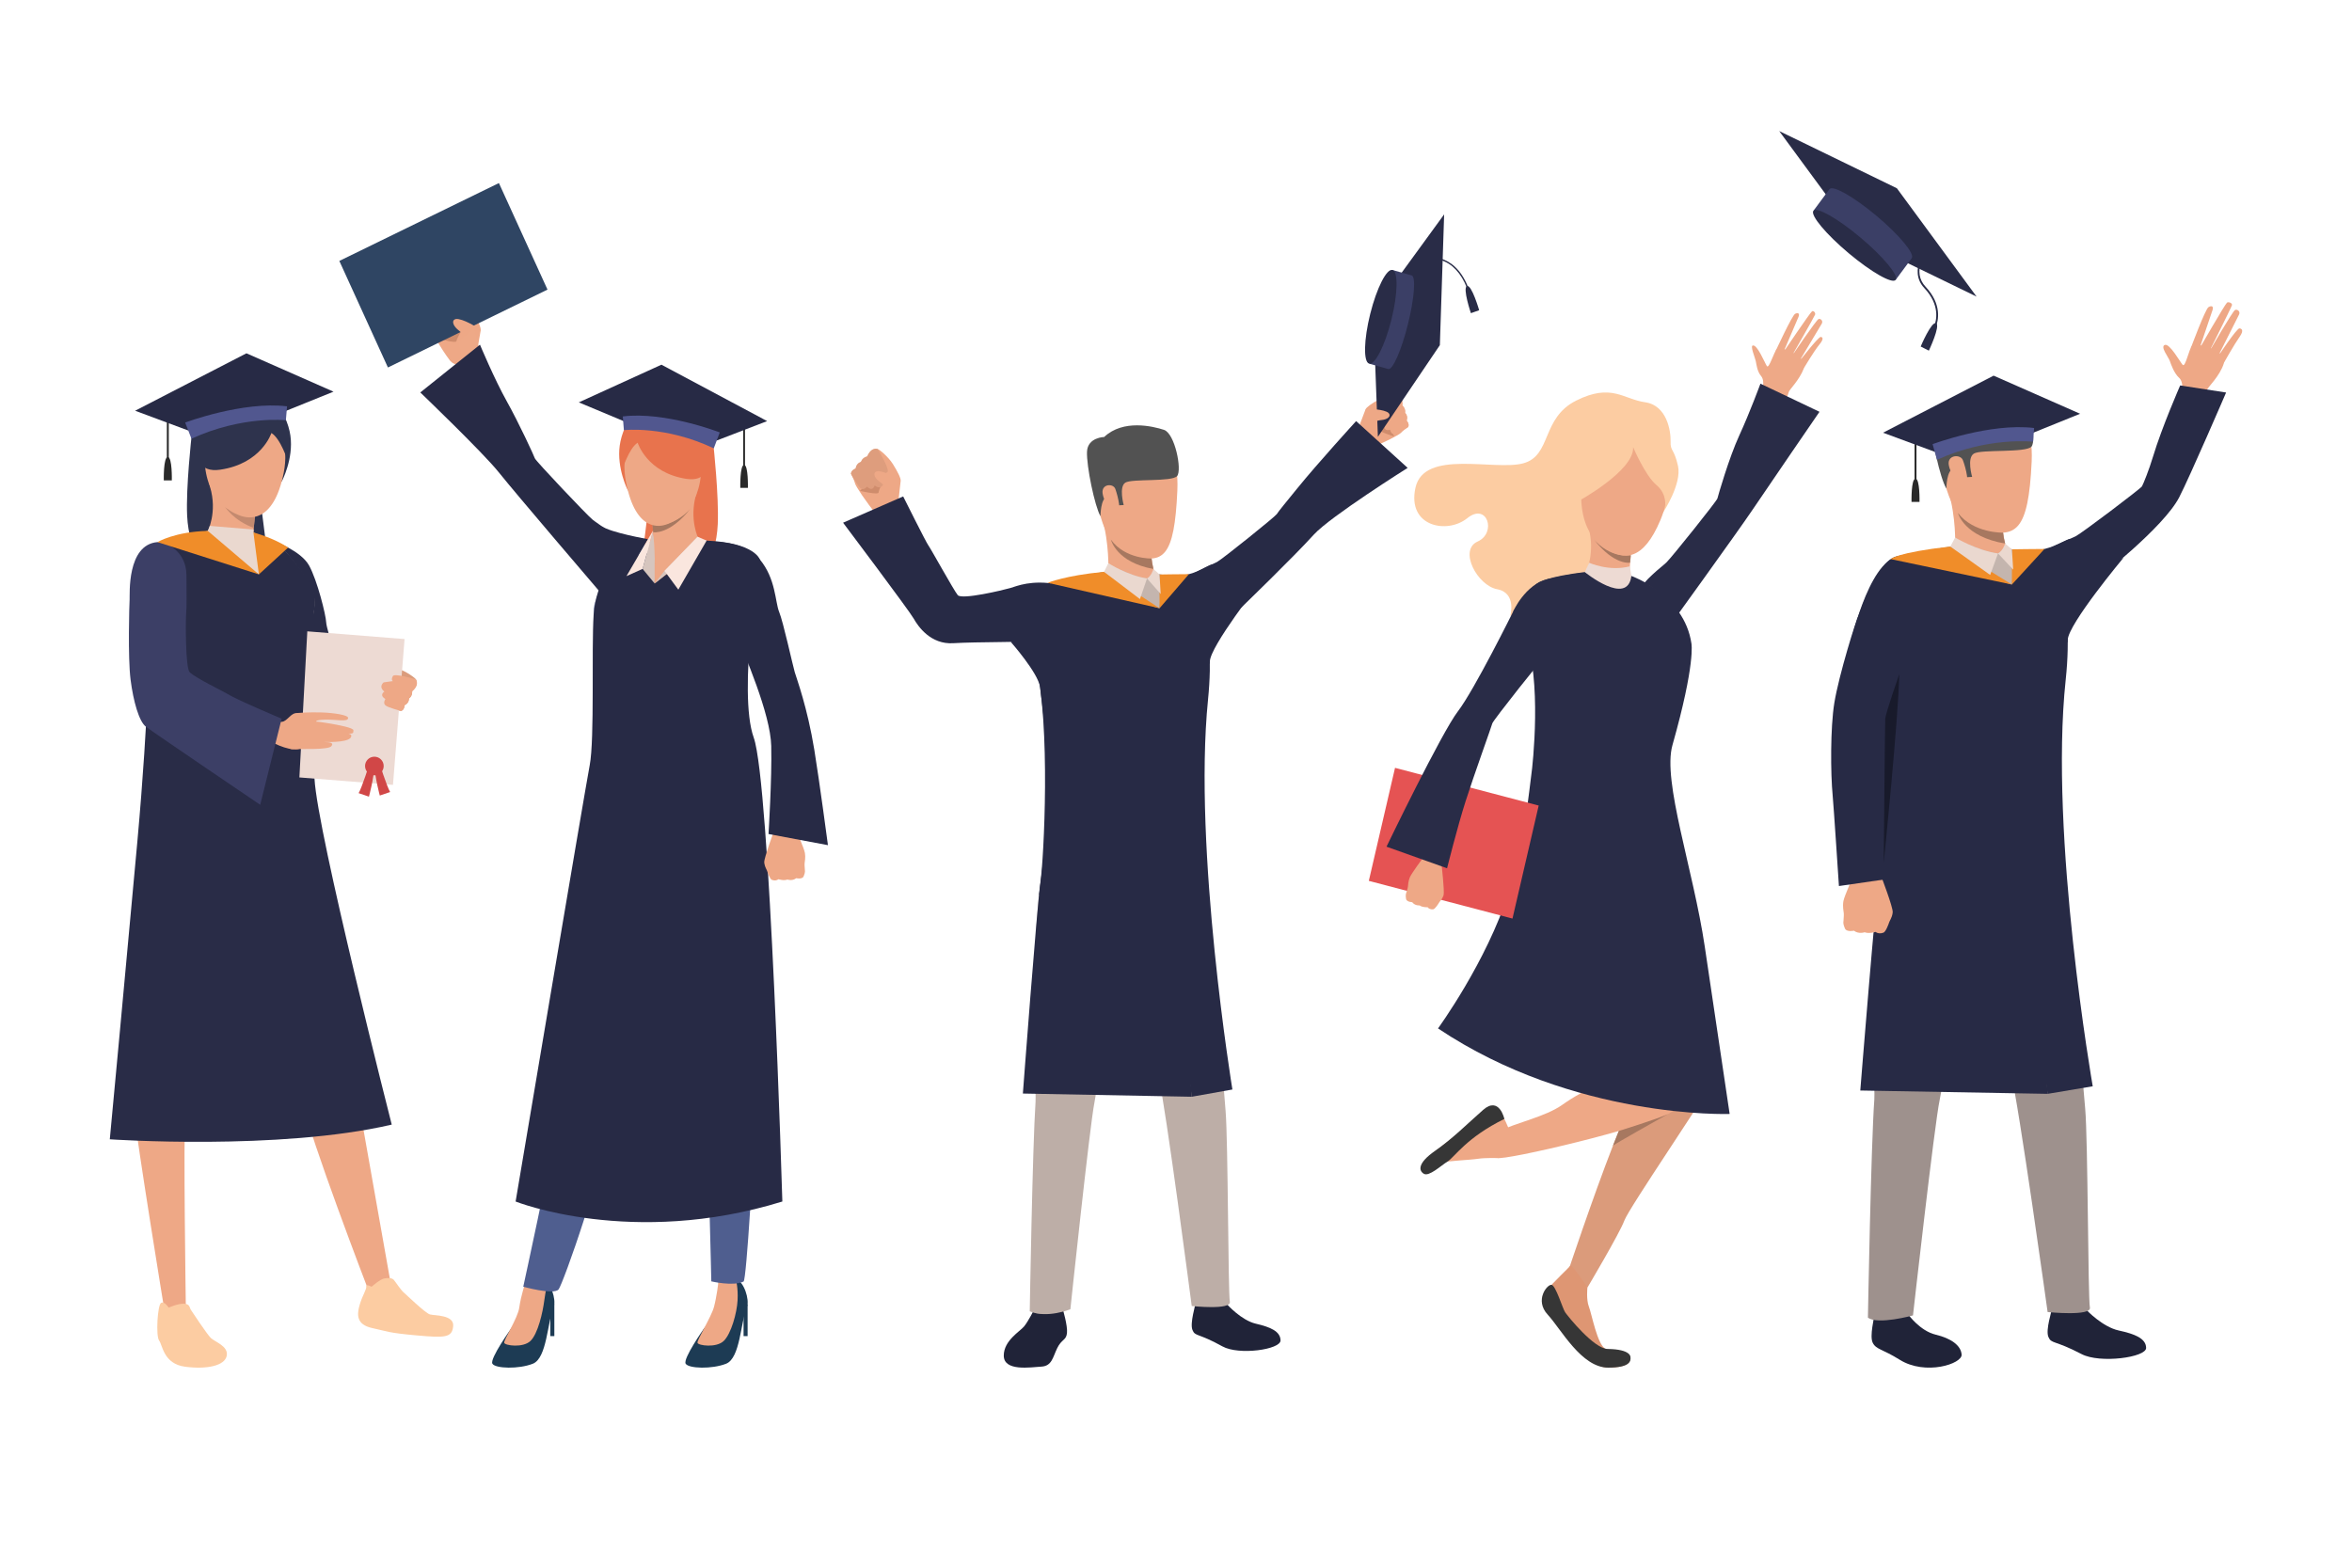 <?xml version="1.0" encoding="utf-8"?>
<!-- Generator: Adobe Illustrator 27.5.0, SVG Export Plug-In . SVG Version: 6.00 Build 0)  -->
<svg version="1.1" id="Layer_1" xmlns="http://www.w3.org/2000/svg" xmlns:xlink="http://www.w3.org/1999/xlink" x="0px" y="0px"
	 viewBox="0 0 3000 2000" style="enable-background:new 0 0 3000 2000;" xml:space="preserve">
<rect style="fill:#FFFFFF;" width="3000" height="2000"/>
<g>
	<g>
		<g>
			<g>
				<g>
					<g>
						<g>
							<path style="fill:#EEA987;" d="M2246.387,503.957c0,0,6.062-16.998-0.038-24.12c-5.187-6.059-6.025-15.463-6.831-19.098
								c-1.075-4.864-7.263-19.149-3.854-19.983c5.771-1.407,15.074,21.726,17.943,26.177c2.869,4.456,9.022-18.792,13.292-22.1
								c4.27-3.308,39.883,9.72,33.925,25.153c-5.96,15.438-18.652,27.134-19.194,30.072c-0.541,2.934-5.044,12.598-5.044,12.598
								L2246.387,503.957z"/>
						</g>
					</g>
				</g>
			</g>
			<g>
				<g>
					<g>
						<g>
							<path style="fill:#EEA987;" d="M2264.71,448.09c0,0,21.19-45.968,25.013-47.775c3.821-1.807,6.095-0.438,4.281,3.95
								c-1.813,4.383-19.267,45.042-19.267,45.042s33.674-49.923,36.501-52.129c1.656-1.293,4.74,1.663,3.976,4.107
								c-0.768,2.445-30.02,53.371-30.02,53.371s31.521-46.551,34.401-47.648c2.523-0.957,6.184,2.334,4.069,5.956
								c-2.114,3.623-29.074,48.588-29.074,48.588s24.944-32.347,27.896-31.743c1.806,0.366,4.743,1.726-1.94,9.855
								c-6.681,8.138-19.466,29.579-19.466,29.579L2264.71,448.09z"/>
						</g>
					</g>
				</g>
			</g>
		</g>
		<g>
			<path style="fill:#FCCCA2;" d="M2121.789,652.947c0,0,23.622-35.718,18.511-58.553c-5.108-22.835-9.833-18.163-9.448-31.215
				c0.384-13.048-4.52-45.995-32.454-49.982c-27.936-3.988-42.934-24.647-87.897-2.172c-44.96,22.474-31,70.322-67.794,80.109
				s-126.394-18.49-137.294,31.173c-10.903,49.659,40.54,59.446,66.092,38.783c25.549-20.658,37.73,18.852,13.286,29.728
				c-24.719,10.995-0.342,56.185,24.87,60.896c25.21,4.711,16.693,34.073,16.693,34.073s120.26-41.143,125.709-61.802
				C2057.516,703.32,2121.789,652.947,2121.789,652.947z"/>
		</g>
		<g>
			<g>
				<g>
					<path style="fill:#292C47;" d="M2469.566,412.398l0.006-0.013c-0.014-0.004-0.029-0.004-0.044-0.013
						c-0.012-0.009-0.021-0.021-0.036-0.025l-0.006,0.013c-5.979-2.67-19.638,29.693-19.638,29.693l5.173,2.623l0.08,0.039
						l5.173,2.619C2460.274,447.334,2475.285,415.655,2469.566,412.398z"/>
				</g>
			</g>
		</g>
		<g>
			<g>
				<g>
					<path style="fill:#DB9B7B;" d="M2184.387,1379.707c-7.037,16.033-106.486,161.044-112.52,177.434
						c-6.024,16.39-47.102,85.505-47.102,85.505l-25.223-18.882c0,0,31.616-95.016,57.799-162.204h0.012
						c2.525-6.521,5.021-12.789,7.425-18.665c9.328-22.831,17.378-40.016,22.165-45.024c18.748-19.587,46.21-46.666,31.134-68.757
						c-15.066-22.092-77.682-142.519-80.025-154.98c-2.342-12.47-91.011-181.872,97.178-112.396c0,0,32.412,105.628,37.098,183.646
						C2177.013,1323.411,2191.413,1363.679,2184.387,1379.707z"/>
				</g>
			</g>
		</g>
		<g>
			<g>
				<g>
					<path style="fill:#DE9673;" d="M2024.77,1642.641c0,0-1.664,15.412,1.884,24.4c3.549,8.988,10.673,48.384,21.148,53.774
						c10.476,5.396,31.885,8.813,31.881,10.638c-0.019,8.273-6.134,13.018-28.243,13.342c-22.106,0.318-43.397-29.847-58.266-51.079
						c-14.868-21.232-34.219-31.343-22.053-45.727c12.165-14.383,29.693-30.267,31.747-33.167
						C2004.922,1611.919,2024.77,1642.641,2024.77,1642.641z"/>
				</g>
			</g>
		</g>
		<g>
			<g>
				<g>
					<path style="fill:#EEA886;" d="M1950.223,1046.839c0,0-32.075,72.078-9.656,118.969
						c22.005,46.028,105.213,149.42,113.096,165.899c7.879,16.479,24.54,38.711,11.374,43.489
						c-17.698,6.42-39.558,11.156-72.401,34.337c-21.672,15.292-57.568,22.286-81.162,33.821
						c-9.345,4.57-12.088,28.243-1.608,33.834c7.76,4.142,194.977-39.621,222.556-58.834c12-8.358,12.063-27.86-2.719-81.359
						c-6.661-24.102-36.139-102.91-45.188-132.455c-8.753-28.57-25.594-71.108-25.594-71.108S2073.505,959.447,1950.223,1046.839z"
						/>
				</g>
			</g>
		</g>
		<g>
			<g>
				<g>
					<path style="fill:#EEA886;" d="M1911.557,1477.436c0,0-18.019-0.511-26.361,0.896s-41.283,2.87-50.422,5.26
						c-9.141,2.385-15.135,14.077-20.241,11.212c-5.104-2.866,4.204-16.646,14.549-24.847c10.346-8.201,40.402-30.417,55.146-45.446
						c14.742-15.025,22.878-17.551,30.666-4.357c7.788,13.192,14.805,33.859,18.336,39.425
						C1936.759,1465.144,1911.557,1477.436,1911.557,1477.436z"/>
				</g>
			</g>
		</g>
		<g>
			<g>
				<path style="fill:#292C47;" d="M2083.181,803.625c0,0-6.579-25.782,3.685-45.114c10.264-19.332,32.045-34.591,38.682-40.977
					c6.638-6.39,64.23-78.307,65.029-81.597c0.801-3.295,14.69-51.742,27.882-80.381c13.192-28.635,27.006-66.087,27.006-66.087
					l75.309,35.884c0,0-67.887,98.927-85.271,124.811c-18.569,27.652-111.73,156.519-111.73,156.519
					S2105.49,838.36,2083.181,803.625z"/>
			</g>
		</g>
		<g>
			<path style="fill:#363636;" d="M2183.527,1306.868c0,0,18.299,21.225-139.103,21.225c0,0-158.433-159.338-108.777-259.328
				c26.269-52.895,193.926-20.225,193.926-20.225S2152.644,1080.924,2183.527,1306.868z"/>
		</g>
		<g>
			<g>
				<path style="fill:#EDDAD3;" d="M2069.455,727.89c0,0,23.416,16.399,31.892,18.201c8.476,1.803,42.353,43.12,48.116,59.714
					c5.762,16.594,0,41.483-11.865,70.7c-11.867,29.217-0.68,38.958-6.104,68.175c-5.422,29.217-10.169,91.078-9.152,107.311
					c1.017,16.233-137.123,19.298-168.65-10.281c0,0,31.688-50.501,35.755-57.711c4.07-7.215,0.68-46.534-3.051-56.631
					c-3.728-10.102-29.348-90.7-29.348-90.7s-19.506-71.257-1.162-86.414c15.934-13.163,59.358-17.857,67.156-20.744
					C2030.839,726.623,2053.521,725.365,2069.455,727.89z"/>
			</g>
		</g>
		<g>
			<g>
				<path style="fill:#EEA886;" d="M2081.105,697.92c0,0-4.871,47.643-3.854,63.158c0,0-25.361,27.041-54.21-31.568
					c0,0,12.14-24.158,3.003-57.078C2016.907,639.516,2081.105,697.92,2081.105,697.92z"/>
			</g>
		</g>
		<g>
			<g>
				<polygon style="fill:#EEA886;" points="2077.251,761.078 2077.251,785.785 2048.062,762.579 				"/>
			</g>
		</g>
		<g>
			<g>
				<path style="fill:#292C47;" d="M2083.291,1073.62c-11.506,58.54-158.996-8.163-158.996-8.163s78.312-62.58,56.874-139.632
					c-2.426-8.716-15.828-47.419-18.006-55.441c-1.74-6.356-3.387-12.483-4.961-18.358c-13.972-52.215-28.054-72.036-28.054-72.036
					s14.905-34.323,44.213-41.275c22.898-5.434,44.278-8.044,44.278-8.044s78.869,112.005,80.505,136.35
					C2100.781,891.378,2094.797,1015.071,2083.291,1073.62z"/>
			</g>
		</g>
		<g>
			<g>
				<path style="fill:#A77860;" d="M2080.101,708.41l-0.896,9.383c0,0-20.103,4.184-46.481-30.05
					C2032.724,687.742,2051.422,712.01,2080.101,708.41z"/>
			</g>
		</g>
		<g>
			<path style="fill:#EDDAD3;" d="M2026.967,717.954c0,0,25.536,11.543,51.927,4.528l2.212,13.949v56.003
				c0,0-46.74-39.464-46.648-41.36c0.095-1.892-13.094-21.05-13.094-21.05L2026.967,717.954z"/>
		</g>
		<g>
			<path style="fill:#363636;" d="M2079.683,1731.453c0,0,1.223-10.132-29.122-10.493c-17.386-0.208-50.886-41.899-54.208-46.798
				c-3.324-4.897-11.872-34.119-17.314-35.016c-5.445-0.897-22.065,19.51-4.934,38.01c17.133,18.503,42.96,67.745,77.334,67.639
				C2078.456,1744.71,2080.422,1736.776,2079.683,1731.453z"/>
		</g>
		<g>
			<path style="fill:#363636;" d="M1918.82,1427.5c0,0-6.449-29.672-27.178-11.45c-20.729,18.228-38.71,36.522-61.278,52.231
				c-22.566,15.71-20.816,25.378-14.178,29.214c6.64,3.83,21.39-10.166,30.179-15.646
				C1855.154,1476.372,1870.608,1451.109,1918.82,1427.5z"/>
		</g>
		<g>
			<path style="fill:#4A4A4A;" d="M2084.934,737.499c0,0,29.01,76.202,14.281,127.71l-15.924,207.501
				c-0.008,0.285,0.01,0.574,0.048,0.859l-0.05,0.046c0,0,3.736,18.801,29.399,13.482c0.022-0.005,0.04-0.009,0.061-0.013
				c0.033-0.009,0.067-0.013,0.1-0.022c0.315-0.047,0.631-0.119,0.947-0.217c24.683-5.565,29.329-21.709,29.329-21.709
				s-12.849-59.56-13.525-80.122c-0.678-20.561,3.242-98.374,3.242-98.374c24.075-51.423,19.572-74.612,19.572-74.612
				c-11.362-41.39-47.222-64.302-47.222-64.302L2084.934,737.499z"/>
		</g>
		<g>
			<path style="fill:#383838;" d="M1987.617,821.009l-24.454,49.375c-1.74-6.356-3.387-12.483-4.961-18.358
				C1958.202,852.025,1980.755,823.25,1987.617,821.009z"/>
		</g>
		<g>
			<path style="fill:#A77860;" d="M2064.778,1442.895c0,0,50.271-15.671,62.575-21.538c-11.588,6.509-64.815,36.424-70,40.203
				C2059.879,1455.038,2062.375,1448.771,2064.778,1442.895z"/>
		</g>
		<g>
			<path style="fill:#EEA886;" d="M2121.563,563.943c0.342,1.088,18.056,47.848-3.748,99.684
				c-21.804,51.836-46.332,51.836-70.18,35.888c-23.848-15.952-33.728-41.326-30.32-86.274
				c3.406-44.948,22.484-82.282,59.278-70.684C2113.388,554.156,2121.563,563.943,2121.563,563.943z"/>
		</g>
		<g>
			<path style="fill:#FCCCA2;" d="M2083.067,570.47c0,0,15.296,36.13,29.638,48.209c14.343,12.083,11.036,27.746,11.036,27.746
				s32.231-66.896-22.276-112.927c-54.511-46.037-94.711,51.832-94.029,82.643c0.681,30.812,3.406,24.651,3.406,24.651
				S2084.77,600.919,2083.067,570.47z"/>
		</g>
		<g>
			<path style="fill:#292C47;" d="M2021.363,729.82c0,0,54.6,44.383,59.479,4.945c0,0,67.348,23.877,76.566,86.041
				c0,0,5.582,24.685-24.205,129.9c-12.99,45.888,26.555,158.114,41.246,256.905c14.69,98.791,31.733,213.542,31.733,213.542
				s-198.262,7.173-371.977-109.127c0,0,62.166-85.245,90.089-173.505c20.873-65.972,27.018-137.867,28.908-150.061
				c1.891-12.194,13.685-121.741-8.142-177.638c0,0-14.908-47.809,17.552-67.796C1962.613,743.026,1975.029,735.411,2021.363,729.82
				z"/>
		</g>
		<g>
			<path style="fill:#292C47;" d="M2371.078,305.444l-101.677-138.242l150.059,72.954l101.677,138.242L2371.078,305.444z"/>
		</g>
		<g>
			<path style="fill:#3B3F66;" d="M2393.423,275.292c-28.984-24.315-55.813-39.528-59.926-33.975L2313,268.974l104.955,88.056
				l20.497-27.661C2442.566,323.815,2422.405,299.606,2393.423,275.292z"/>
		</g>
		<g>
			<path style="fill:#292C47;" d="M2417.955,357.029c-4.113,5.548-30.943-9.664-59.926-33.979
				c-28.984-24.315-49.143-48.524-45.029-54.077c4.113-5.548,30.942,9.66,59.926,33.975
				C2401.908,327.264,2422.069,351.477,2417.955,357.029z"/>
		</g>
		<g>
			<g>
				<path style="fill:#292C47;" d="M2469.065,417.483l-2.106-0.961c3.029-7.521,7.878-27.351-12.477-49.008
					c-21.382-22.751,4.271-53.881,4.533-54.191l1.71,1.62c-0.064,0.077-6.296,7.581-9.922,17.623
					c-4.774,13.227-2.993,24.405,5.297,33.223C2477.446,388.5,2472.277,409.507,2469.065,417.483z"/>
			</g>
		</g>
		<g>
			<polygon style="fill:#E55353;" points="1929.182,1171.884 1745.938,1123.776 1779.375,979.583 1962.619,1027.689 			"/>
		</g>
		<g>
			<g>
				<g>
					<g>
						<g>
							<g>
								<path style="fill:#EEA886;" d="M1793.54,1147.339c0,0-0.853-4.604-0.302-6.807c0,0,1.289-3.933,2.048-6.786
									c0.236-0.905,0.426-1.7,0.495-2.227c0.3-2.202,0.336-7.13,2.448-12.206c2.108-5.072,16.496-24.456,16.496-24.456
									l12.054,5.298l11.952,3.248c0,0,3.994,33.707,2.543,38.673c-0.144,0.485-0.304,0.961-0.485,1.391
									c-1.612,4.081-4.423,6.395-5.498,8.431c-0.399,0.749-4.835,7.879-7.225,8.15c-3.315,0.383-5.758-0.786-7.211-2.661
									c0,0-6.523,0.442-10.096-2.288c0,0-6.003,0.613-9.538-4.132C1801.222,1150.966,1795.064,1150.863,1793.54,1147.339z"/>
							</g>
						</g>
					</g>
				</g>
			</g>
		</g>
		<g>
			<g>
				<path style="fill:#292C47;" d="M2016.154,742.762c0,0,13.442,21.369,2.122,42.95c-11.32,21.581-35.481,38.694-42.834,45.845
					c-7.352,7.151-71.064,87.545-71.94,91.219c-0.871,3.669-23.411,65.9-34.148,99.51c-10.533,32.967-23.609,85.428-23.609,85.428
					l-77.232-27.547c0,0,70.072-145.325,91.116-172.756c21.046-27.435,70.521-127.421,70.521-127.421
					S1967.672,718.384,2016.154,742.762z"/>
			</g>
		</g>
	</g>
	<g>
		<g>
			<g>
				<path style="fill:#EEA886;" d="M2781.831,505.619c0,0,5.094-16.949-2.423-23.693c-6.394-5.735-10.514-17.764-11.789-21.464
					c-1.705-4.95-12.602-18.193-6.38-20.406c6.222-2.213,19.013,20.967,22.668,25.294c3.651,4.325,8.034-20.612,12.423-24.54
					c4.389-3.929,45.28,5.67,40.295,22.435c-4.99,16.766-21.384,31.387-21.676,34.509c-0.293,3.122-3.146,12.342-3.146,12.342
					L2781.831,505.619z"/>
			</g>
		</g>
		<g>
			<g>
				<path style="fill:#EEA886;" d="M2794.242,444.448c0,0,18.678-50.315,22.729-52.626c4.051-2.311,6.717-1.138,5.167,3.64
					c-1.551,4.776-16.638,49.135-16.638,49.135s32.112-55.837,35.017-58.456c1.702-1.533,6.999,0.431,6.406,3.065
					c-0.594,2.634-29.257,59.796-29.257,59.796s30.076-52.079,33.16-53.546c2.698-1.283,7.107,1.74,5.143,5.755
					c-1.966,4.015-27.148,53.931-27.148,53.931s24.274-36.528,27.613-36.232c2.043,0.183,6.7,1.667,0.141,10.898
					c-6.558,9.231-19.743,32.629-19.743,32.629L2794.242,444.448z"/>
			</g>
		</g>
		<g>
			<rect x="2442.047" y="552.358" style="fill:#292929;" width="2.422" height="60.204"/>
		</g>
		<path style="fill:#292929;" d="M2443.296,610.657v-0.012c0,0-0.025,0.005-0.039,0.006c-0.012-0.001-0.023-0.006-0.037-0.006v0.012
			c-5.708,0.268-5.049,29.638-5.049,29.638h5.049h0.076h5.048C2448.344,640.295,2449.003,610.925,2443.296,610.657z"/>
		<g>
			<path style="fill:#272A45;" d="M2779.618,634.388c14.104-27.451,59.805-133.628,59.805-133.628l-58.584-9.024
				c0,0-23.354,53.352-34.466,90.273c-5.415,17.992-12.676,35.661-14.294,38.501c-1.618,2.838-76.392,59.468-84.532,63.629
				c-8.153,4.164-39.454,15.009-54.427,30.213c-14.971,15.192-7.681,36.016-7.681,36.016c31.745,40.834,90.38-12.259,90.38-12.259
				S2759.85,672.867,2779.618,634.388z"/>
		</g>
		<g>
			<path style="fill:#202338;" d="M2661.879,1671.796c0,0,20.152,21.162,40.61,25.595c20.457,4.433,34.769,10.088,34.922,22.232
				c0.154,12.142-58.875,20.144-82.287,7.902c-34.94-18.269-38.492-12.764-42.365-21.894c-3.875-9.133,4.652-33.554,4.4-36.459
				C2616.848,1665.583,2661.879,1671.796,2661.879,1671.796z"/>
		</g>
		<g>
			<path style="fill:#2F6B8C;" d="M2659.613,1661.673c0,0,2.661,9.914,2.266,10.123c-0.396,0.21-46.101,5.333-44.72-2.624
				c1.121-6.451,2.722-13.462,2.722-13.462L2659.613,1661.673z"/>
		</g>
		<g>
			<path style="fill:#202338;" d="M2434.242,1677.314c0,0,14.824,20.612,34.651,25.366c19.553,4.689,32.222,13.609,33.179,25.412
				c0.959,11.801-46.095,27.255-79.155,6.526c-21.724-13.622-29.825-12.848-34.202-21.502c-4.375-8.654,2.293-32.91,1.855-35.722
				C2390.027,1673.923,2434.242,1677.314,2434.242,1677.314z"/>
		</g>
		<g>
			<path style="fill:#2F6B8C;" d="M2433.636,1667.123c0,0,0.977,9.965,0.606,10.191c-0.372,0.227-43.933,7.934-43.672,0.081
				c0.206-6.236,2.76-13.997,2.76-13.997L2433.636,1667.123z"/>
		</g>
		<g>
			<path style="fill:#9E918D;" d="M2613.514,1066.306c0,0,21.166,153.748,29.811,205.724
				c10.107,60.771,13.535,110.982,16.354,142.437c3.545,39.563,3.526,242.023,6.008,253.591c2.482,11.567-53.938,5.809-53.938,5.809
				s-36.588-264.194-47.147-306.326c-9.833-39.231-38.462-208.688-47.433-197.974c-8.972,10.712-36.441,202.673-43.086,233.614
				c-6.644,30.94-34.049,274.973-34.049,274.973s-45.313,12.462-57.492,2.764c0,0,3.956-220.417,8.189-278.426
				c1.613-22.106-13.985-264.659,23.398-362.473C2433.886,988.323,2613.514,1066.306,2613.514,1066.306z"/>
		</g>
		<path style="fill:#272A45;" d="M2551.412,697.57c0,0,56.009,11.581,62.655,17.468c7.214,6.265,19.938,67.608,20.696,84.696
			c0.762,17.087-6.75,88.469-13.966,115.05c-7.216,26.58-5.889,157.503-1.332,194.335c0,0-112.772,32.031-223.653,17.602
			c0,0,18.589-137.74,14.15-174.163c-5.686-46.662-19.366-154.169-19.366-154.169s9.816-74.889,19.689-83.242
			c9.873-8.354,77.901-17.576,77.901-17.576H2551.412z"/>
		<path style="fill:#EEA886;" d="M2528.257,524.385c0,0,67.374-24.93,63.161,64.603c-4.212,89.535-19.999,98.632-64.319,86.128
			c-44.319-12.504-48.034-69.012-53.804-96.194C2467.522,551.74,2506.227,528.294,2528.257,524.385z"/>
		<path style="fill:#EEA886;" d="M2560.224,709.692c0,0-13.865,9.168-66.436-13.99c0,0,1.484-36.043-8.828-69.705
			c-10.313-33.664,70.547,44.885,70.547,44.885c-0.847,0.599-1.009,3.963-0.525,8.656c0.41,3.979,1.281,8.908,2.593,13.911
			C2560.529,704.705,2560.224,699.868,2560.224,709.692z"/>
		<path style="fill:#525252;" d="M2482.659,623.328c0,0-0.191-23.918,9.753-26.119c9.946-2.201,15.07,11.625,15.07,11.625
			l8.007-0.431c0,0-7.156-24.237,2.325-29.794c9.482-5.557,66.205-0.674,73.324-8.833c7.118-8.161-3.204-56.625-18.68-61.38
			c-15.478-4.757-57.752-14.404-84.598,9.501c0,0-23.352,0.444-24.288,19.461C2462.637,556.375,2474.566,610.359,2482.659,623.328z"
			/>
		<path style="fill:#A77860;" d="M2557.574,693.449c-52.22-8.777-60.024-38.476-60.141-38.94
			c20.299,26.18,57.548,25.03,57.548,25.03C2555.392,683.517,2556.263,688.446,2557.574,693.449z"/>
		<path style="fill:#EEA886;" d="M2503.672,587.054c-2.978-7.889-19.78-6.895-18.06,5.613c1.722,12.507,15.608,31.771,21.186,28.159
			C2512.374,617.213,2507.775,597.935,2503.672,587.054z"/>
		<path style="fill:#272A45;" d="M2614.781,714.479c0,0,31.825,42.602,20.037,152.765
			c-21.305,199.062,34.487,518.612,34.487,518.612l-57.558,9.635c0,0-55.002-400.119-40.995-548.373
			c6.384-67.56,25.326-90.038-4.558-146.323C2566.195,700.795,2595.293,701.768,2614.781,714.479z"/>
		<path style="fill:#272A45;" d="M2472.715,699.868c0,0,91.1,92.023,98.234,161.784c7.135,69.762,40.799,533.838,40.799,533.838
			l-238.929-4.252c0,0,19.935-249.398,24.799-280.598c4.865-31.197,14.932-210.332-7.021-293.456
			c-11.794-44.655,2.237-101.308,29.181-107.493C2446.72,703.508,2472.715,699.868,2472.715,699.868z"/>
		<path style="fill:#272A45;" d="M2572.989,701.348c0,0,24.461,7.878,59.57-10.651c35.109-18.53-33.646,50.352-33.646,50.352
			L2572.989,701.348z"/>
		<path style="fill:#272A45;" d="M2708.582,711.483c0,0-70.855,84.919-71.165,104.997c-0.312,20.08-16.845-60.068-16.845-60.068
			L2708.582,711.483z"/>
		<polygon style="fill:#272A45;" points="2593.435,552.034 2653.188,527.861 2542.876,479.247 2401.838,552.034 2467.962,576.474 		
			"/>
		<path style="fill:#C4B5AE;" d="M2472.715,699.868c0,0,54.043,36.394,93.48,45.84c1.64,0.392,0-44.913,0-44.913
			S2533.054,687.532,2472.715,699.868z"/>
		<path style="fill:#EEA886;" d="M2510.399,694.247c0,0,21.427,10.267,38.081,11.802c0,0,8.621-3.217,9.094-12.601L2510.399,694.247
			z"/>
		<path style="fill:#F08D29;" d="M2566.195,745.708v-44.913c0,0,31.664-0.477,41.572-0.448L2566.195,745.708z"/>
		<path style="fill:#EAD8CF;" d="M2557.574,693.449c0,0-2.895,9.5-9.094,12.601l19.392,20.706l-1.677-25.961L2557.574,693.449z"/>
		<path style="fill:#51578F;" d="M2593.222,563.518c0,0-57.846-6.627-122.583,23.086l-5.586-19.963
			c0,0,72.972-27.419,129.454-20.619L2593.222,563.518z"/>
		<path style="fill:#272A45;" d="M2441.07,711.713c0,0,35.086,9.662,15.782,74.059c-15.119,50.438-17.159,61.27-17.159,61.27
			l-80.962-20.224c0,0,23.738-110.792,62.478-116.749C2421.209,710.069,2433.542,708.313,2441.07,711.713z"/>
		<g>
			<g>
				<g>
					<g>
						<g>
							<path style="fill:#EEA886;" d="M2353.621,1185.381c0,0-2.494-5.353-2.441-8.227c0,0,0.495-5.221,0.622-8.952
								c0.037-1.186,0.042-2.218-0.023-2.886c-0.275-2.789-1.713-8.829-0.49-15.713c1.215-6.876,14.104-35.192,14.104-35.192
								l17.282,2.62l16.53,0.146c0,0,15.343,39.943,14.949,46.482c-0.042,0.642-0.106,1.27-0.213,1.857
								c-0.871,5.505-3.833,9.234-4.615,12.073c-0.297,1.04-3.923,11.184-6.95,12.279c-4.198,1.53-7.73,0.884-10.185-0.943
								c0,0-8.354,2.63-13.826,0.433c0,0-7.627,2.673-13.655-1.997C2364.71,1187.36,2356.668,1189.205,2353.621,1185.381z"/>
						</g>
					</g>
				</g>
			</g>
		</g>
		<path style="fill:#272A45;" d="M2445.266,716.026c7.344,2.843,11.75,3.528,7.036,41.137c-1.892,15.104-9.819,61.843-14.782,70.582
			c-4.963,8.739-28.482,76.16-30.054,84.635c-2.285,12.342-2.68,105.271-2.68,109.859c0,10.514,0.244,99.535,0.244,99.535
			l-59.455,8.604c0,0-6.774-102.904-7.965-115.168c-2.74-28.266-3.046-86.925,2.102-118.428
			c5.875-35.954,27.868-106.368,30.995-112.029C2373.832,779.093,2396.705,697.223,2445.266,716.026z"/>
		<path style="fill:#181A2B;" d="M2422.531,860.102c0,0-17.415,49.708-17.865,56.867c-0.447,7.158-1.966,184.012-1.966,184.012
			S2421.352,918.451,2422.531,860.102z"/>
		<path style="fill:#F08D29;" d="M2487.688,697.227l78.507,48.481l-154.552-32.405
			C2411.644,713.304,2418.712,704.918,2487.688,697.227z"/>
		<path style="fill:#EAD8CF;" d="M2493.806,685.738c0,0,27.481,16.577,54.675,20.311l-10.012,27.444l-50.78-36.266L2493.806,685.738
			z"/>
	</g>
	<g>
		<g>
			<path style="fill:#202338;" d="M1319.668,1669.657c0,0-8.16,16.198-13.49,22.626c-5.333,6.428-25.747,17.922-25.858,37.014
				c-0.121,20.706,34.415,14.957,47.919,14.202c13.506-0.758,14.529-11.818,20.216-23.543c5.687-11.72,11.418-9.735,12.483-19.189
				c1.067-9.454-5.508-31.11-5.508-31.11H1319.668z"/>
		</g>
		<g>
			<g>
				<path style="fill:#81807E;" d="M1354.964,1663.406c0,0,1.58,8.835,1.274,9.05c-0.307,0.211-38.277,7.428-38.063,0.091
					c0.17-5.828,3.503-12.622,3.503-12.622L1354.964,1663.406z"/>
			</g>
		</g>
		<g>
			<path style="fill:#EEA886;" d="M1145.935,639.5c0,0,2.596-22.679,2.892-26.157c0.294-3.474-4.111-12.015-9.972-21.355
				c-5.862-9.34-17.708-19.167-19.529-19.159c-1.82,0.004-3.663-0.89-7.486,1.965c-3.823,2.855-5.582,7.503-5.582,7.503
				s-6.268,1.162-8.026,7.065c0,0-5.85,1.38-6.818,8.435c0,0-5.678,1.509-5.974,6.7c0,0,4.403,8.567,5.173,12.241
				c0.767,3.671,14.78,24.516,27.044,39.352C1117.656,656.09,1129.99,662.243,1145.935,639.5z"/>
		</g>
		<g>
			<path style="fill:#CF8C6C;" d="M1126.25,614.716c0,0-5.389,9.944-5.575,13.55c-0.185,3.606-23.903-2.093-23.903-2.093
				S1114.715,608.069,1126.25,614.716z"/>
		</g>
		<g>
			<path style="fill:#DE9D7D;" d="M1120.951,575.212c0,0,14.311,24.06,10.955,26.991c-3.356,2.931-6.261,1.841-6.261,1.841
				l1.67,12.747c0,0-3.374,9.103-11.707,2.535c0,0-2.321,8.846-9.656,1.486c0,0-3.98,5.112-7.943,2.339
				c-3.964-2.773-12.57-18.654-12.57-18.654s-0.4-4.226,5.974-6.7c0,0,0.549-6.816,6.818-8.435c0,0,1.243-5.383,8.026-7.065
				c0,0,3.656-11.773,13.068-9.468C1119.326,572.829,1120.355,574.198,1120.951,575.212z"/>
		</g>
		<g>
			<path style="fill:#EEA886;" d="M1148.454,612.539c0,0-15.817-9.928-26.689-11.313c-2.458-0.313-4.896-0.139-6.096,2.173
				c-1.202,2.309,0.42,7.096,7.066,11.766c6.646,4.674,13.225,13.95,13.225,13.95S1144.111,631.789,1148.454,612.539z"/>
		</g>
		<g>
			<path style="fill:#EEA886;" d="M1733.287,544.597c0,0,7.253-19.39,8.444-22.313c1.194-2.923,8.243-7.718,16.784-12.475
				c8.54-4.757,22.08-7.114,23.537-6.262c1.457,0.852,3.301,0.996,5.194,5.066c1.89,4.07,1.386,8.612,1.386,8.612
				s4.545,3.852,3.528,9.404c0,0,4.119,3.833,1.992,9.939c0,0,3.932,3.856,2.031,8.152c0,0-7.055,4.817-9.183,7.401
				c-2.127,2.588-21.938,12.766-37.871,18.944C1749.131,571.067,1736.711,570.256,1733.287,544.597z"/>
		</g>
		<g>
			<path style="fill:#CF8C6C;" d="M1759.267,533.903c0,0,0.228,10.479-1.105,13.456c-1.337,2.976,20.02,9.46,20.02,9.46
				S1771.247,533.948,1759.267,533.903z"/>
		</g>
		<g>
			<path style="fill:#EEA886;" d="M1779.77,504.705c0,0-21.371,12.614-19.889,16.53c1.484,3.912,4.261,4.391,4.261,4.391
				l-6.584,9.442c0,0-1.042,8.865,8.343,7.484c0,0-1.783,8.174,7.13,5.688c0,0,1.085,5.953,5.402,5.58
				c4.318-0.378,17.752-9.099,17.752-9.099s2.06-3.199-2.031-8.152c0,0,2.365-5.722-1.992-9.939c0,0,1.216-4.893-3.528-9.404
				c0,0,1.915-11.14-6.58-13.678C1782.053,503.547,1780.667,504.166,1779.77,504.705z"/>
		</g>
		<g>
			<g>
				<g>
					<g>
						<path style="fill:#292C47;" d="M1871.201,364.916l-0.004-0.015c-0.014,0.008-0.025,0.019-0.039,0.023
							c-0.014,0.004-0.028,0.004-0.043,0.007l0.004,0.015c-5.832,2.396,5.02,34.596,5.02,34.596l5.24-1.859l0.081-0.027l5.24-1.859
							C1886.701,395.796,1877.218,363.109,1871.201,364.916z"/>
					</g>
				</g>
			</g>
		</g>
		<g>
			<path style="fill:#292C47;" d="M1751.57,397.667l90.456-124.183l-5.471,166.833l-79.029,116.952L1751.57,397.667z"/>
		</g>
		<g>
			<g>
				<path style="fill:#272A45;" d="M1675.933,681.904c20.638-22.773,119.545-85,119.545-85l-65.72-59.681
					c0,0-48.728,53.333-75.356,86.177c-11.061,13.644-24.42,29.793-25.881,32.517c-1.457,2.724-68.857,57.037-76.196,61.024
					c-7.35,3.995-35.563,14.395-49.058,28.978c-13.497,14.569-6.924,34.543-6.924,34.543c28.614,39.164,87.332-5.787,87.332-5.787
					S1648.868,711.768,1675.933,681.904z"/>
			</g>
		</g>
		<g>
			<g>
				<path style="fill:#202338;" d="M1565.244,1664.191c0,0,18.166,20.295,36.605,24.546c18.443,4.255,31.341,9.676,31.479,21.324
					c0.139,11.646-53.067,19.318-74.173,7.579c-31.493-17.523-34.694-12.241-38.186-21c-3.492-8.76,4.194-32.182,3.967-34.966
					C1524.657,1658.23,1565.244,1664.191,1565.244,1664.191z"/>
			</g>
		</g>
		<g>
			<g>
				<path style="fill:#2F6B8C;" d="M1563.202,1654.481c0,0,2.4,9.51,2.042,9.71c-0.355,0.2-41.555,5.115-40.308-2.517
					c1.011-6.187,2.45-12.912,2.45-12.912L1563.202,1654.481z"/>
			</g>
		</g>
		<g>
			<g>
				<path style="fill:#2F6B8C;" d="M1359.507,1659.71c0,0,0.881,9.555,0.546,9.773c-0.333,0.219-39.598,7.608-39.364,0.079
					c0.186-5.983,2.489-13.426,2.489-13.426L1359.507,1659.71z"/>
			</g>
		</g>
		<g>
			<g>
				<path style="fill:#BDAEA7;" d="M1521.65,1083.473c0,0,19.077,147.458,26.87,197.309c9.111,58.285,12.2,106.442,14.738,136.609
					c3.197,37.941,3.18,232.119,5.417,243.213c2.237,11.095-48.617,5.572-48.617,5.572s-32.982-253.388-42.502-293.796
					c-8.863-37.625-34.667-200.146-42.753-189.873c-8.087,10.275-32.848,194.381-38.838,224.058
					c-5.988,29.672-30.691,263.723-30.691,263.723s-29.547,12.083-51.824,2.652c0,0,3.567-211.398,7.381-267.035
					c1.455-21.204-12.604-253.832,21.093-347.646C1359.734,1008.683,1521.65,1083.473,1521.65,1083.473z"/>
			</g>
		</g>
		<g>
			<path style="fill:#272A45;" d="M1465.669,729.823c0,0,50.49,11.109,56.477,16.752c6.502,6.013,17.975,64.846,18.659,81.233
				c0.685,16.391-6.087,84.85-12.59,110.343c-6.505,25.493-5.311,151.061-1.201,186.384c0,0-101.652,30.722-201.599,16.881
				c0,0,16.755-132.105,12.754-167.036c-5.125-44.754-17.456-147.861-17.456-147.861s8.848-71.824,17.747-79.836
				c8.9-8.012,70.219-16.858,70.219-16.858H1465.669z"/>
		</g>
		<g>
			<path style="fill:#EEA886;" d="M1444.8,563.726c0,0,60.729-23.912,56.933,61.959c-3.797,85.868-18.028,94.593-57.977,82.602
				c-39.949-11.992-43.298-66.189-48.5-92.259C1390.054,589.958,1424.94,567.472,1444.8,563.726z"/>
		</g>
		<g>
			<path style="fill:#EEA886;" d="M1473.614,741.449c0,0-12.501,8.793-59.884-13.418c0,0,1.338-34.565-7.958-66.852
				c-9.296-32.287,63.587,43.049,63.587,43.049c-0.762,0.574-0.908,3.802-0.472,8.303c0.369,3.814,1.156,8.544,2.337,13.343
				C1473.888,736.666,1473.614,732.029,1473.614,741.449z"/>
		</g>
		<g>
			<path style="fill:#525252;" d="M1403.696,658.618c0,0-0.171-22.939,8.793-25.048c8.966-2.113,13.584,11.147,13.584,11.147
				l7.218-0.411c0,0-6.453-23.245,2.095-28.575c8.548-5.33,59.677-0.649,66.094-8.473c6.418-7.827-2.889-54.309-16.84-58.87
				c-13.951-4.561-52.057-13.814-76.253,9.114c0,0-21.049,0.426-21.893,18.665C1385.65,594.406,1396.402,646.18,1403.696,658.618z"
				/>
		</g>
		<g>
			<path style="fill:#A77860;" d="M1471.225,725.873c-47.069-8.42-54.105-36.904-54.21-37.35
				c18.299,25.108,51.874,24.007,51.874,24.007C1469.257,716.345,1470.044,721.075,1471.225,725.873z"/>
		</g>
		<g>
			<path style="fill:#EEA886;" d="M1422.638,623.83c-2.682-7.567-17.829-6.612-16.279,5.383
				c1.551,11.996,14.07,30.472,19.097,27.005C1430.483,652.756,1426.337,634.264,1422.638,623.83z"/>
		</g>
		<g>
			<path style="fill:#272A45;" d="M1522.792,746.04c0,0,28.688,40.861,18.06,146.515c-19.201,190.918,31.086,497.396,31.086,497.396
				l-51.879,9.238c0,0-49.582-383.749-36.953-525.938c5.754-64.796,22.828-86.354-4.109-140.336
				C1478.996,732.916,1505.225,733.852,1522.792,746.04z"/>
		</g>
		<g>
			<path style="fill:#272A45;" d="M1394.734,732.029c0,0,82.118,88.256,88.549,155.165c6.431,66.909,36.776,511.995,36.776,511.995
				l-215.37-4.078c0,0,17.97-239.195,22.354-269.117c4.386-29.922,13.458-201.726-6.329-281.449
				c-10.63-42.827,2.016-97.162,26.303-103.096C1371.303,735.519,1394.734,732.029,1394.734,732.029z"/>
		</g>
		<g>
			<path style="fill:#272A45;" d="M1394.431,764.69c-0.859-7.499-11.638-13.15-45.322-19.231
				c-33.683-6.084-51.812,2.192-60.546,4.749c-8.734,2.558-61.845,15.259-66.954,9.031c-5.107-6.228-34.809-60.063-37.469-63.431
				c-2.659-3.369-32.141-62.484-32.141-62.484l-76.631,33.528c0,0,84.401,112.202,90.085,122.354
				c5.685,10.155,21.713,33.169,50.437,31.37c29.192-1.83,96.359-1.158,101.996-2.731
				C1323.525,816.268,1400.125,814.265,1394.431,764.69z"/>
		</g>
		<g>
			<path style="fill:#272A45;" d="M1485.122,733.448c0,0,22.045,7.556,53.695-10.215c31.646-17.771-30.327,48.292-30.327,48.292
				L1485.122,733.448z"/>
		</g>
		<g>
			<path style="fill:#272A45;" d="M1607.345,743.169c0,0-63.869,81.443-64.149,100.701c-0.279,19.258-15.185-57.61-15.185-57.61
				L1607.345,743.169z"/>
		</g>
		<g>
			<path style="fill:#C4B5AE;" d="M1394.734,732.029c0,0,48.713,34.905,84.262,43.962c1.479,0.377,0-43.076,0-43.076
				S1449.123,720.196,1394.734,732.029z"/>
		</g>
		<g>
			<path style="fill:#EEA886;" d="M1428.702,726.635c0,0,19.315,9.849,34.326,11.321c0,0,7.771-3.086,8.197-12.083L1428.702,726.635
				z"/>
		</g>
		<g>
			<path style="fill:#F08D29;" d="M1408.231,729.495l70.765,46.497l-142.642-32.464
				C1336.354,743.527,1358.655,734.199,1408.231,729.495z"/>
		</g>
		<g>
			<path style="fill:#F08D29;" d="M1478.996,775.992v-43.076c0,0,28.544-0.457,37.475-0.43L1478.996,775.992z"/>
		</g>
		<g>
			<path style="fill:#EAD8CF;" d="M1413.744,718.476c0,0,24.773,15.9,49.284,19.48l-9.025,26.323l-45.772-34.784L1413.744,718.476z"
				/>
		</g>
		<g>
			<path style="fill:#EAD8CF;" d="M1471.225,725.873c0,0-2.609,9.11-8.197,12.083l17.478,19.861l-1.51-24.901L1471.225,725.873z"/>
		</g>
		<g>
			<path style="fill:#EEA886;" d="M1742.363,521.808c0,0,16.766-0.588,26.051,3.369c2.099,0.895,3.982,2.169,3.992,4.58
				c0.011,2.415-3.259,5.492-10.509,6.141c-7.25,0.653-16.34,5.021-16.34,5.021S1737.924,539.263,1742.363,521.808z"/>
		</g>
		<g>
			<path style="fill:#3B3F66;" d="M1795.763,413.937c8.239-32.977,10.399-60.994,4.818-62.571l-24.428-6.907l-29.458,119.528
				l24.048,6.805C1776.324,472.369,1787.523,446.914,1795.763,413.937z"/>
		</g>
		<g>
			<path style="fill:#292C47;" d="M1746.315,463.882c-7.441-2.105-6.796-30.544,1.443-63.525
				c8.243-32.977,20.953-58.002,28.395-55.898c7.442,2.105,6.793,30.545-1.446,63.522
				C1766.468,440.957,1753.758,465.987,1746.315,463.882z"/>
		</g>
		<g>
			<g>
				<path style="fill:#292C47;" d="M1871.18,367.568c-7.297-18.926-18.833-31.295-33.362-35.772
					c-10.994-3.388-19.945-1.094-20.034-1.071l-0.411-1.754c0.375-0.102,9.416-2.43,20.836,1.063
					c10.518,3.218,25.052,12.222,34.546,36.847L1871.18,367.568z"/>
			</g>
		</g>
		<g>
			<path style="fill:#272A45;" d="M1289.244,818.939c0,0,34.768,39.345,37.359,57.554l3.723-69.802L1289.244,818.939z"/>
		</g>
	</g>
	<g>
		<path style="fill:#2E334D;" d="M359.547,613.961c0,0,15.098-28.619,10.864-58.263c-4.237-29.642-30.276-73.945-83.058-61.891
			c0,0-39.703,60.055-42.963,62.334c0,0-7.392,65.97-5.69,101.888c2.231,47.13,25.806,73.678,38.834,114.722
			c13.031,41.045,34.648,1.339,34.648,1.339l37.025-1.785l-19.189-151.456L359.547,613.961z"/>
		<path style="fill:#717BC7;" d="M272.033,500.647c0,0-26.398,8.565-23.777,42.998C248.255,543.646,252.813,514.003,272.033,500.647
			z"/>
		<path style="fill:#292C47;" d="M454.084,928.093c-2.323-11.359-13.227-27.451-14.509-43.86
			c-1.282-16.413-23.118-80.405-23.503-90.056c-0.385-9.65-11.337-53.568-21.745-72.565c-10.634-19.407-45.12-31.14-45.12-31.14
			s17.836,95.18,17.637,114.954c-0.061,5.951,1.839,16.774,4.588,29.234c0.023,0.096,0.044,0.196,0.061,0.296
			c0.578,2.746,0.598,5.094,0.341,7.229c-0.876,7.111-4.926,11.867-2.441,21.203l-0.047,4.982c0.247,0.932,0.494,1.87,0.74,2.811
			c3.51,13.461,6.749,27.816,8.267,34.252c0.318,1.337,0.558,2.334,0.71,2.908c2.323,8.705-0.51,4.072,3.608,25.87
			C382.671,934.211,458.567,949.989,454.084,928.093z"/>
		<path style="fill:#EEA886;" d="M220.658,989.638c0,0-29.492,38.344-37.492,83.836c-8,45.491,4.724,198.175,4.376,220.658
			c-0.348,22.483-21.265,78.434-17.082,120.788c4.183,42.354,39.077,255.578,39.077,255.578l27.466-5.064
			c0,0-3.273-221.233-0.66-239.012c2.614-17.779,7.862-82.581,8.907-89.901c1.048-7.32,66.388-199.543,66.388-232.342
			C311.638,1071.382,291.77,936.129,220.658,989.638z"/>
		<path style="fill:#EEA886;" d="M368.808,1004.627c0,0,48.454,184.927,54.206,210.549c5.751,25.621,14.083,46.753,14.083,57.631
			c0,25.24,9.782,73.865,9.782,73.865l52.788,298.102h-30.255c0,0-74.848-194.881-83.271-239.055
			c-6.478-33.997-7.716-76.695-12.943-91.336c-5.228-14.642-93.976-174.503-93.976-174.503S219.437,950.942,368.808,1004.627z"/>
		<path style="fill:#292C47;" d="M437.097,1272.807c0,0-112.072,48.118-278.938,48.118c0,0,7.32-217.396,31.581-271.845
			c24.261-54.448,182.934-29.952,182.934-29.952S437.097,1227.189,437.097,1272.807z"/>
		<g>
			<path style="fill:#EDDAD3;" d="M313.934,676.347c0,0,25.877,12.22,34.864,14.017c8.984,1.797,43.845,47.081,49.955,63.613
				c6.11,16.533,0,41.332-12.579,70.442c-12.578,29.111-0.72,38.815-6.468,67.926c-5.752,29.111-5.749,108.475-4.67,124.648
				c1.079,16.172-157.642,56.585-191.069,27.116c0,0,22.276-77.968,40.504-117.458c3.513-7.609,5.363-41.493,1.41-51.558
				c-3.953-10.063-48.518-85.178-48.518-85.178s-9.214-74.936,10.235-90.037c16.889-13.118,68.866-19.045,77.133-21.921
				C272.996,675.084,297.044,673.831,313.934,676.347z"/>
		</g>
		<g>
			<path style="fill:#292C47;" d="M386.171,824.415c-12.571,29.111-0.717,38.822-6.461,67.931
				c-5.755,29.108-5.748,108.475-4.676,124.649c1.089,16.166-151.874,61.557-185.294,32.085c0,0,2.925-35.415,13.9-67.9
				c1.359-4.012,2.749-8.06,4.165-12.082c5.444-15.512,11.236-30.678,16.663-42.442c3.513-7.616,5.366-41.5,1.407-51.564
				c-1.521-3.885-9.103-17.464-17.816-32.668c-3.648-6.335-7.489-12.971-11.175-19.287c-10.374-17.8-19.513-33.221-19.513-33.221
				s-9.221-74.938,10.221-90.031c6.645-5.157,18.706-9.204,31.406-12.399c4.764-1.188,9.64-2.26,14.33-3.222
				c14.607-3.023,27.605-4.982,31.405-6.299c8.26-2.877,32.305-4.13,49.208-1.615c0,0,25.867,12.217,34.854,14.014
				c8.984,1.797,44.511,45.527,50.618,62.046C405.529,768.947,398.753,795.307,386.171,824.415z"/>
		</g>
		<g>
			<path style="fill:#EEA886;" d="M326.289,646.494c0,0-0.649,5.953-1.427,14.347c-0.365,3.821-0.754,8.163-1.146,12.658
				c-1.089,13.464-2.026,28.435-1.505,35.921c0,0-26.901,26.927-57.468-31.451c0,0,12.866-24.066,3.172-56.868
				C258.22,588.299,326.289,646.494,326.289,646.494z"/>
		</g>
		<path style="fill:#EAD8CF;" d="M244.073,682.107c0,0,86.135,50.942,86.135,50.682c0-3.67,7.219-46.199,7.219-46.199
			s-12.656-7.257-16.22-7.942c-3.561-0.686-56.147-1.351-56.147-1.351L244.073,682.107z"/>
		<path style="fill:#FCCCA2;" d="M473.953,1641.609c0,0,10.556-9.393,15.831-10.503c5.272-1.11,10.269-0.833,12.487,1.664
			c2.222,2.498,8.622,12.49,12.081,15.542c3.462,3.053,28.163,26.92,33.989,28.585c5.829,1.665,31.084,0.278,29.694,14.987
			c-1.386,14.709-10.167,15.086-46.803,11.755c-36.633-3.33-35.855-4.882-56.393-9.323c-20.538-4.439-19.679-17.195-16.071-29.685
			c3.608-12.488,9.153-19.858,8.372-23.547C466.382,1637.513,473.953,1641.609,473.953,1641.609z"/>
		<path style="fill:#FCCCA2;" d="M215.126,1668.245c0,0,11.699-5.309,19.493-5.03c7.79,0.279,6.956,5.054,8.907,7.955
			c1.947,2.899,20.315,30.732,25.326,35.741c5.011,5.01,22.824,10.298,20.318,22.822c-2.505,12.524-25.049,17.533-52.879,13.915
			c-27.835-3.617-28.846-27.528-33.299-33.373c-4.454-5.844-2.049-45.39,2.404-48.034
			C209.848,1659.598,215.126,1668.245,215.126,1668.245z"/>
		<path style="fill:#EEA886;" d="M419.93,925.116c0,0,16.839-0.247,15.3-6.313c-1.542-6.066-13.339-2.747-13.339-2.747
			L419.93,925.116z"/>
		<path style="fill:#C48A6F;" d="M324.997,659.405c-0.365,3.819-0.89,9.598-1.281,14.093c-25.887-9.409-36.569-26.824-36.569-26.824
			C293.801,652.108,324.997,659.405,324.997,659.405z"/>
		<path style="fill:#292C47;" d="M190.936,805.439c0,0-0.669,101.597-15.75,268.399c-12.206,134.974-35.138,379.653-35.138,379.653
			s215.712,14.73,359.619-18.749c0,0-94.939-372.229-98.523-441.392c-3.581-69.164,4.903-158.343-0.903-211.908
			C394.435,727.875,190.936,805.439,190.936,805.439z"/>
		<g>
			<path style="fill:#DB9C7C;" d="M464.157,858.7c0,0,19.463-8.215,22.472-9.377c3.013-1.162,11.797,0.835,21.684,4.008
				c9.887,3.172,21.823,11.883,22.31,13.608c0.487,1.723,1.778,3.238,0.274,7.581c-1.505,4.341-5.164,7.185-5.164,7.185
				s0.663,6.225-4.111,9.388c0,0,0.354,5.885-5.654,8.592c0,0,0.189,5.755-4.342,7.351c0,0-8.808-1.988-12.281-1.781
				c-3.473,0.206-20.754-6.903-37.258-14.734C462.087,890.521,442.777,884.31,464.157,858.7z"/>
		</g>
		<polygon style="fill:#EDDAD3;" points="516.022,815.291 501.253,1001.3 381.867,991.818 391.974,805.439 		"/>
		<path style="fill:#EEA886;" d="M353.535,920.465c0,0,4.842,1.388,8.565-0.306c6.427-2.925,10.654-13.204,20.23-9.834
			c9.579,3.37,7.432,36.776,3.73,42.225c-3.699,5.449-17.86,4.915-36.984-4.586C329.95,938.464,353.535,920.465,353.535,920.465z"/>
		<path style="fill:#EEA886;" d="M378.945,909.658c0,0,15.043-1.32,31.97-0.72c14.851,0.526,33.211,3.251,33.127,6.989
			c-0.132,5.679-14.929,1.721-29.685,2.196c-13.586,0.438-10.831,2.653-10.831,2.653s-0.75-0.674,14.154,1.758
			c16.027,2.615,33.13,6.094,33.116,9.158c-0.013,3.799-0.338,4.271-6.306,4.283c3.432,0.737,3.723,1.792,3.554,3.268
			c-0.873,7.638-25.008,7.502-34.591,7.444c7.361,0.09,12.758,0.954,9.204,5.282c-4.064,4.952-38.185,3.202-50.462,3.762
			C358.806,956.341,378.945,909.658,378.945,909.658z"/>
		<path style="fill:#3C3F66;" d="M200.833,691.592c10.787-0.896,36.64,11.635,36.975,41.58c0.25,22.404,0.358,41.703-0.386,50.567
			c-0.747,8.866-0.845,68.188,4.413,73.717c6.662,7.004,44.143,25.219,47.558,27.417c11.78,7.584,69.85,31.987,69.85,31.987
			l-27.345,109.867c0,0-132.495-89.679-145.753-99.596c-8.733-6.533-16.064-32.194-19.611-60.229
			c-3.601-28.492-1.613-96.475-1.201-102.184C165.746,759.007,161.475,694.856,200.833,691.592z"/>
		<g>
			<path style="fill:#EEA886;" d="M528.063,866.008c0,0-24.883-7.244-26.956-3.51c-2.871,5.174,0.054,6.393,0.054,6.393
				l-11.784,1.657c0,0-7.179,5.503,0.91,11.716c0,0-7.24,4.443,1.288,9.513c0,0-3.469,5.063,0.068,8.108
				c3.533,3.044,19.983,7.151,19.983,7.151s3.862-0.693,4.342-7.351c0,0,5.911-2.252,5.654-8.592c0,0,4.449-2.543,4.111-9.388
				c0,0,9.481-6.448,4.889-14.766C530.622,866.939,529.128,866.313,528.063,866.008z"/>
		</g>
		<g>
			<rect x="212.83" y="524.331" style="fill:#292929;" width="2.438" height="60.609"/>
		</g>
		<path style="fill:#292929;" d="M214.088,583.024v-0.012l-0.041,0.007c-0.013,0-0.023-0.007-0.023-0.007l-0.013,0.012
			c-5.748,0.271-5.082,29.84-5.082,29.84h5.082h0.078h5.082C219.17,612.864,219.833,583.294,214.088,583.024z"/>
		<path style="fill:#D14747;" d="M489.398,977.255c0,6.561-5.318,11.882-11.881,11.882c-6.564,0-11.882-5.32-11.882-11.882
			c0-6.563,5.319-11.882,11.882-11.882C484.079,965.373,489.398,970.692,489.398,977.255z"/>
		<path style="fill:#D14747;" d="M483.542,972.285c0,0,9.822,31.025,14.063,38.169l-13.17,4.463c0,0-6.249-22.766-6.918-39.282
			L483.542,972.285z"/>
		<path style="fill:#D14747;" d="M471.491,973.71c0,0-9.819,31.023-14.063,38.166l13.17,4.464c0,0,6.248-22.766,6.918-39.282
			L471.491,973.71z"/>
		<path style="fill:#F08D29;" d="M265.06,677.297l65.148,55.492l-129.375-41.197C200.833,691.592,223.122,678.263,265.06,677.297z"
			/>
		<path style="fill:#F08D29;" d="M330.208,732.789l-6.945-53.47c0,0,26.046,6.88,44.217,19.286L330.208,732.789z"/>
		<path style="fill:#EAD8CF;" d="M267.59,670.914l55.96,4.669l-0.287,3.736c0,0-47.271,1.677-58.202-2.021L267.59,670.914z"/>
		<path style="fill:#EEA886;" d="M319.053,505.99c0,0,56.024,29.718,42.871,96.95c-13.153,67.23-47.256,57.487-53.589,55.538
			c-6.334-1.948-41.411-13.64-46.767-63.333C256.208,545.453,267.9,489.427,319.053,505.99z"/>
		<path style="fill:#2E334D;" d="M346.174,552.435c0,0-12.342,38.974-65.282,46.77c-52.941,7.793-20.514-74.376-20.514-74.376
			s16.94-29.556,42.922-25.009c38.033,6.656,58.567,46.445,60.626,64.957c2.059,18.513,3.358,23.817,3.358,23.817
			S357.866,559.255,346.174,552.435z"/>
		<polygon style="fill:#272A45;" points="365.245,524.003 425.401,499.667 314.343,450.725 172.346,524.003 240.076,549.208 		"/>
		<path style="fill:#51578F;" d="M364.636,536.136c0,0-55.44-6.264-120.424,23.563l-8.027-20.629c0,0,73.249-27.521,129.946-20.697
			L364.636,536.136z"/>
	</g>
	<g>
		<path style="fill:#E8734D;" d="M800.79,625.583c0,0-14.333-28.11-10.313-57.224c4.02-29.118,28.741-72.628,78.842-60.792
			c0,0,37.689,58.986,40.782,61.225c0,0,7.016,64.795,5.401,100.075c-2.118,46.292-24.495,72.368-36.864,112.682
			c-12.369,40.311-32.888,1.315-32.888,1.315l-35.146-1.755L828.82,632.35L800.79,625.583z"/>
		<g>
			<path style="fill:#EEA886;" d="M608.483,448.385c0,0,4.139-23.305,4.663-26.884c0.526-3.583-3.646-12.718-9.317-22.776
				c-5.673-10.063-17.69-21.025-19.627-21.14c-1.938-0.119-3.846-1.165-8.09,1.533c-4.244,2.701-6.397,7.395-6.397,7.395
				s-6.744,0.785-8.975,6.778c0,0-6.31,1.039-7.769,8.277c0,0-6.136,1.185-6.764,6.537c0,0,4.166,9.166,4.762,13.017
				c0.595,3.851,10.523,22.301,22.677,38.479C573.646,459.6,586.379,478.005,608.483,448.385z"/>
		</g>
		<g>
			<path style="fill:#CF8C6C;" d="M589.029,421.409c0,0-6.338,9.937-6.755,13.657c-0.416,3.721-25.32-3.763-25.32-3.763
				S577.154,413.761,589.029,421.409z"/>
		</g>
		<polygon style="fill:#2F4563;" points="432.831,332.887 494.804,468.82 698.344,369.465 636.371,233.536 		"/>
		<g>
			<path style="fill:#EEA886;" d="M612.8,420.639c0,0-16.235-11.334-27.726-13.491c-2.598-0.491-5.203-0.476-6.621,1.839
				c-1.418,2.314,0.018,7.376,6.808,12.656c6.789,5.28,13.232,15.324,13.232,15.324S607.008,440.277,612.8,420.639z"/>
		</g>
		<path style="fill:#EEA987;" d="M604.377,419.213c0,0,10.686,47.154,24,65.041c13.315,17.887-29.824,16.374-29.824,16.374
			l-13.617-64.911L604.377,419.213z"/>
		<g>
			<path style="fill:#272A45;" d="M805.904,747.242c0,0,5.131-26.708-6.916-45.598c-12.044-18.891-35.858-32.778-43.233-38.778
				c-7.374-6.001-72.481-74.823-73.541-78.115c-1.061-3.291-20.153-44.801-35.893-72.938
				c-15.741-28.133-34.111-72.065-34.111-72.065l-76.116,60.91c0,0,80.173,76.896,100.109,101.922
				c21.293,26.731,127.463,150.808,127.463,150.808S784.937,784.238,805.904,747.242z"/>
		</g>
		<g>
			<path style="fill:#1D3B54;" d="M652.409,1694.271c0,0-28.206,39.291-24.337,45.518c3.87,6.227,33.531,7.115,51.586,0
				c18.055-7.116,18.485-53.163,26.652-72.946c3.418-8.284-3.898-32.731-14.187-34.506c-10.288-1.774-21.479,3.438-21.479,3.438
				S681.317,1663.639,652.409,1694.271z"/>
		</g>
		<g>
			<g>
				<path style="fill:#EEA886;" d="M670.455,1635.456c0,0-5.934,16.729-8.103,32.705c-1.798,13.25-20.093,41.379-19.234,44.938
					c0.859,3.559,24.073,6.782,33.531-2.391c9.456-9.174,15.542-35.854,17.623-51.809c1.94-14.864,4.388-22.206,4.388-22.206
					S679.482,1625.67,670.455,1635.456z"/>
			</g>
		</g>
		<g>
			<polygon style="fill:#1D3B54;" points="707.065,1663.387 707.065,1704.521 701.907,1704.521 701.907,1672.725 			"/>
		</g>
		<g>
			<path style="fill:#1D3B54;" d="M897.911,1694.922c0,0-27.189,38.64-23.319,44.867c3.868,6.227,33.529,7.115,51.584,0
				c18.055-7.116,18.485-53.163,26.652-72.946c3.42-8.284-3.897-32.731-14.185-34.506c-10.289-1.774-22.354,3.813-22.354,3.813
				S926.818,1664.29,897.911,1694.922z"/>
		</g>
		<g>
			<g>
				<path style="fill:#EEA886;" d="M916.288,1636.15c0,0-2.149,18.234-5.588,31.137c-3.438,12.897-21.923,42.253-21.064,45.813
					c0.861,3.559,24.073,6.782,33.531-2.391c9.456-9.174,16.764-35.731,17.624-51.809c0.861-16.078-2.148-26.563-2.148-26.563
					S925.316,1626.363,916.288,1636.15z"/>
			</g>
		</g>
		<g>
			<polygon style="fill:#1D3B54;" points="953.583,1663.387 953.583,1704.521 948.425,1704.521 948.425,1672.725 			"/>
		</g>
		<g>
			<g>
				<path style="fill:#4F5E8F;" d="M780.424,996.512c0,0-24.203,116.502-29.761,145.835c-5.559,29.332-21.122,171.396-22.79,195.552
					c-1.668,24.159-25.256,115.176-24.143,123.805c1.111,8.626-36.295,179.822-36.295,179.822s38.503,10.837,44.985,3.533
					c5.503-6.199,60.822-162.744,60.822-205.878c0-59.627,43.466-135.547,48.966-148.885
					c51.076-123.929,40.167-163.736,46.836-171.787c6.671-8.051,7.249,4.974,11.139,22.803
					c3.892,17.829,12.224,171.971,17.226,191.528c5.003,19.554,1.119,85.698,3.897,119.059
					c2.779,33.359,5.979,182.822,5.979,182.822s27.889,6.633,41.139,0.241c3.822-1.847,13.465-166.503,14.02-206.188
					c0.556-39.687,1.148-94.416,2.224-111.578c10.299-164.457,22.203-190.23-17.663-306.62
					C872.368,792.653,780.424,996.512,780.424,996.512z"/>
			</g>
		</g>
		<g>
			<path style="fill:#EDDAD3;" d="M843.075,686.102c0,0-25.261,12.342-34.034,14.159c-8.772,1.816-42.806,47.56-48.77,64.259
				c-5.966,16.699,0,41.751,12.28,71.156c12.28,29.41,0.702,39.211,6.316,68.616c5.614,29.409,10.526,91.672,9.473,108.007
				c-1.052,16.339,141.915,19.424,174.546-10.35c0,0-32.796-50.821-37.006-58.083c-4.211-7.261-0.702-46.836,3.159-56.998
				c3.858-10.165,29.546-96.611,29.546-96.611s21.016-66.393,2.031-81.648c-16.49-13.25-61.435-17.975-69.504-20.879
				C883.041,684.826,859.566,683.562,843.075,686.102z"/>
		</g>
		<g>
			<path style="fill:#97A6CC;" d="M895.665,688.903c0,0-35.457,55.68-37.151,80.184c-1.694,24.505,13.178,207.817,25.086,266.743
				c11.91,58.926,84.958,2.571,84.958,2.571s-44.822-106.06-22.627-183.604c22.197-77.544,30.265-108.543,30.265-108.543
				s-7.638-43.185-34.701-49.262C917.766,691.666,895.665,688.903,895.665,688.903z"/>
		</g>
		<g>
			<path style="fill:#97A6CC;" d="M757.938,771.957c0,0-6.399,23.417,18.518,75.172c0,0-0.396,66.24-1.098,86.936
				c-0.702,20.692-14.843,95.101-14.843,95.101l34.044,18.761c4.962,3.008,11.108-1.165,10.415-7.073
				c-6.977-59.55-29.678-285.438,19.357-346.157l-19.675,6.005C804.656,700.701,769.698,730.298,757.938,771.957z"/>
		</g>
		<path style="fill:#272A45;" d="M826.542,687.861c0,0-47.716-8.346-59.251-16.672l31.77,63.826L826.542,687.861z"/>
		<path style="fill:#272A45;" d="M785.805,714.553c0,0-25.717,26.16-28.604,69.566c-2.886,43.407,1.352,158.717-5.004,192.038
			c-6.355,33.321-94.523,556.695-94.523,556.695s148.494,59.185,340.23,0c0,0-15.827-534.145-36.518-591.867
			c-20.691-57.722,7.708-227.367,7.708-227.367s-6.386-21.271-67.786-23.941L785.805,714.553z"/>
		<g>
			<path style="fill:#D6C5BE;" d="M835.006,744.372l-15.35-18.6l13.328-48.966C832.984,676.806,837.461,704.073,835.006,744.372z"/>
		</g>
		<g>
			<path style="fill:#EEA886;" d="M831.018,655.938c0,0,5.04,47.955,3.989,63.565c0,0,26.249,27.217,56.106-31.773
				c0,0-12.564-24.313-3.107-57.446C897.459,597.154,831.018,655.938,831.018,655.938z"/>
		</g>
		<g>
			<polygon style="fill:#FAE6DE;" points="819.656,725.772 799.061,735.015 832.984,676.806 			"/>
		</g>
		<g>
			<path style="fill:#A77860;" d="M832.057,669.341l1.114,9.668c0,0,20.618,3.989,47.918-30.466
				C881.089,648.543,861.74,672.967,832.057,669.341z"/>
		</g>
		<g>
			<polygon style="fill:#EEA886;" points="835.006,719.503 835.006,744.372 865.215,721.014 			"/>
		</g>
		<g>
			<polygon style="fill:#D6C5BE;" points="835.006,744.372 847.549,728.305 889.801,684.734 897.092,694.696 			"/>
		</g>
		<g>
			<polygon style="fill:#FAE6DE;" points="847.549,728.305 865.215,752.266 901.308,689.677 889.801,684.734 			"/>
		</g>
		<path style="fill:#EEA886;" d="M839.178,519.085c0,0-53.339,29.275-40.815,95.503c12.523,66.233,44.991,56.634,51.019,54.714
			c6.029-1.92,39.425-13.438,44.528-62.393C899.011,557.959,887.88,502.766,839.178,519.085z"/>
		<path style="fill:#E8734D;" d="M813.359,564.837c0,0,11.75,38.394,62.153,46.073c50.401,7.679,19.527-73.267,19.527-73.267
			s-16.127-29.114-40.863-24.639c-36.21,6.56-55.758,45.755-57.719,63.991c-1.961,18.239-3.198,23.465-3.198,23.465
			S802.227,571.558,813.359,564.837z"/>
		<path style="fill:#717BC7;" d="M883.859,514.284c0,0,25.06,8.415,22.573,42.234C906.432,556.518,902.103,527.404,883.859,514.284z
			"/>
		<g>
			<rect x="947.954" y="535.401" style="fill:#292929;" width="2.315" height="59.534"/>
		</g>
		<path style="fill:#292929;" d="M949.075,593.051v-0.012c0,0,0.024,0.008,0.037,0.008l0.035-0.008v0.012
			c5.455,0.264,4.825,29.309,4.825,29.309h-4.825h-0.072h-4.823C944.251,622.36,943.62,593.315,949.075,593.051z"/>
		<polygon style="fill:#272A45;" points="795.382,537.225 738.276,513.322 843.7,465.252 978.487,537.225 914.198,561.982 		"/>
		<path style="fill:#51578F;" d="M795.781,548.782c0,0,52.782-6.173,114.652,23.21l7.64-20.32c0,0-69.737-27.114-123.717-20.389
			L795.781,548.782z"/>
		<g>
			<g>
				<g>
					<g>
						<g>
							<path style="fill:#EEA886;" d="M1024.737,1118.688c0,0,2.058-4.571,2.015-7.023c0,0-0.409-4.46-0.515-7.645
								c-0.03-1.012-0.033-1.893,0.022-2.464c0.226-2.38,1.411-7.537,0.403-13.415c-1.003-5.866-11.637-30.041-11.637-30.041
								l-14.259,2.237l-13.639,0.123c0,0-12.658,34.1-12.333,39.682c0.035,0.545,0.089,1.085,0.176,1.583
								c0.718,4.701,3.163,7.886,3.809,10.308c0.244,0.889,3.237,9.549,5.734,10.483c3.464,1.307,6.377,0.755,8.402-0.805
								c0,0,6.892,2.245,11.406,0.368c0,0,6.293,2.283,11.267-1.705C1015.588,1120.375,1022.225,1121.949,1024.737,1118.688z"/>
						</g>
					</g>
				</g>
			</g>
		</g>
		<path style="fill:#272A45;" d="M907.384,691.417c0,0,41.097-2.621,61.71,22.202c20.614,24.818,19.488,54.289,24.736,67.087
			c5.248,12.798,17.24,67.865,19.864,76.785c2.624,8.92,16.037,44.572,24.945,98.938c6.543,39.946,17.403,121.797,17.403,121.797
			l-75.807-14.22c0,0,4.476-70.654,3.476-112.279c-1-41.628-33.731-115.176-46.1-147.363
			C925.245,772.175,876.004,711.61,907.384,691.417z"/>
	</g>
</g>
</svg>
